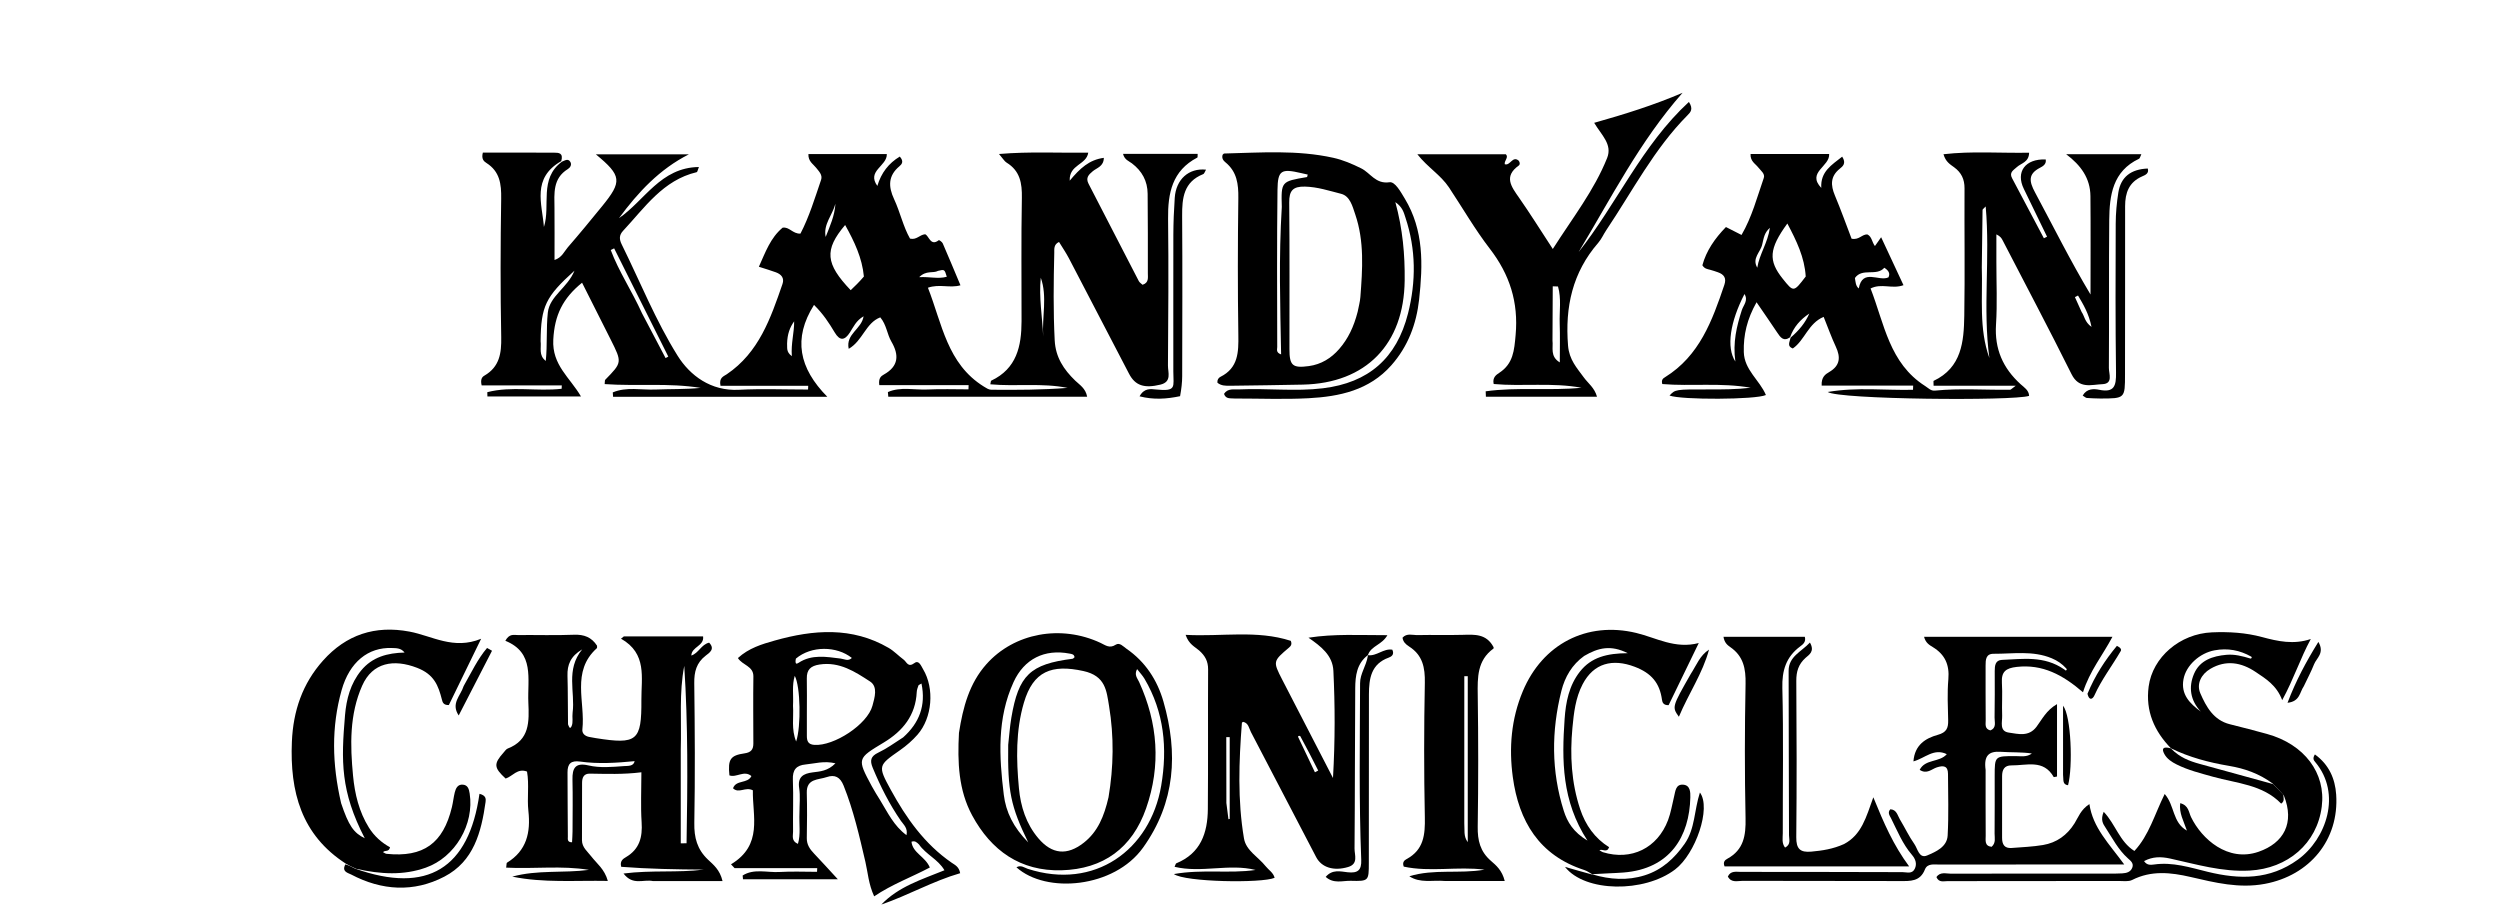 <svg version="1.1" id="Layer_1" xmlns="http://www.w3.org/2000/svg" xmlns:xlink="http://www.w3.org/1999/xlink" x="0px" y="0px"
	 width="100%" viewBox="0 0 912 336" enable-background="new 0 0 912 336" xml:space="preserve">
<path fill="#000000" opacity="1" stroke="none" 
	d="
M204.993,58.979 
	C206.041,58.587 207.212,57.652 208.069,59.083 
	C208.682,60.106 207.974,61.169 207.161,61.669 
	C201.593,65.094 202.22,70.556 202.275,75.891 
	C202.338,82.031 202.289,88.172 202.289,94.849 
	C205.034,93.933 205.821,91.736 207.126,90.234 
	C211.387,85.332 215.509,80.307 219.614,75.272 
	C227.029,66.179 226.842,64.139 217.358,56.292 
	C229.173,56.292 240.246,56.292 251.319,56.292 
	C240.649,61.685 232.772,70.099 225.809,79.586 
	C235.174,73.159 240.992,61.095 254.956,60.924 
	C254.528,61.984 254.43,62.742 254.168,62.804 
	C241.841,65.72 235.206,75.745 227.305,84.198 
	C225.806,85.801 225.888,87.313 226.807,89.174 
	C233.514,102.765 239.2,116.985 247.19,129.768 
	C251.699,136.982 259.326,142.733 269.561,142.194 
	C277.945,141.753 286.372,142.104 294.78,142.104 
	C294.799,141.648 294.818,141.192 294.837,140.736 
	C284.111,140.736 273.385,140.736 262.838,140.736 
	C262.213,137.733 264.002,137.29 265.116,136.538 
	C276.857,128.609 281.136,116.09 285.451,103.598 
	C286.205,101.415 285.015,100.073 283.074,99.35 
	C281.232,98.665 279.337,98.122 276.838,97.313 
	C279.232,92.019 281.034,86.783 285.49,83.063 
	C287.928,82.626 289.158,85.353 292.001,85.229 
	C295.187,79.128 297.243,72.313 299.532,65.608 
	C300.144,63.813 298.748,62.52 297.714,61.197 
	C296.634,59.814 294.791,58.88 294.91,56.206 
	C304.387,56.206 313.843,56.206 323.511,56.206 
	C323.672,60.61 316.06,62.297 320.053,67.824 
	C321.481,63.038 324.193,59.543 328.248,57.116 
	C329.858,58.922 328.938,59.958 328.116,60.645 
	C323.948,64.128 324.032,68.078 326.171,72.662 
	C328.4,77.437 329.493,82.718 331.978,87.046 
	C334.392,87.619 335.396,85.671 337.476,85.451 
	C338.92,85.983 339.423,90.017 342.485,87.607 
	C342.599,87.517 343.68,88.248 343.907,88.772 
	C346.077,93.761 348.159,98.787 350.38,104.073 
	C346.455,105.206 342.74,103.482 338.507,104.961 
	C343.677,118.122 345.516,132.696 358.886,141.006 
	C359.713,141.52 360.666,142.17 361.565,142.178 
	C370.849,142.264 380.134,142.231 389.438,141.507 
	C380.155,139.622 370.689,141.057 361.27,140.195 
	C361.452,139.425 361.433,138.944 361.604,138.863 
	C370.891,134.49 372.648,126.278 372.661,117.194 
	C372.682,102.195 372.492,87.193 372.777,72.2 
	C372.879,66.819 372.116,62.334 367.202,59.321 
	C366.412,58.837 365.909,57.884 364.436,56.177 
	C375.813,55.228 386.247,55.838 396.999,55.687 
	C396.318,60.229 389.975,59.965 390.233,65.912 
	C393.972,61.422 397.342,58.278 402.679,57.582 
	C402.635,60.725 400.142,61.218 398.657,62.45 
	C397.116,63.728 395.983,64.874 397.111,67.05 
	C403.241,78.876 409.314,90.731 415.443,102.558 
	C415.724,103.099 416.354,103.459 416.804,103.888 
	C419.175,103.143 418.729,101.219 418.735,99.695 
	C418.768,90.03 418.731,80.365 418.658,70.7 
	C418.623,66.058 416.618,62.394 412.921,59.589 
	C411.812,58.747 410.218,58.305 409.682,56.122 
	C418.954,56.122 427.905,56.122 436.903,56.122 
	C436.852,56.867 436.94,57.395 436.794,57.471 
	C427.597,62.256 426.003,70.476 426.116,79.849 
	C426.33,97.677 426.2,115.51 426.069,133.341 
	C426.051,135.86 427.563,139.287 423.324,140.312 
	C417.384,141.749 414.123,140.658 411.875,136.343 
	C404.565,122.312 397.287,108.265 389.952,94.247 
	C388.882,92.204 387.566,90.29 386.334,88.267 
	C384.322,89.176 384.627,90.965 384.598,92.215 
	C384.347,102.867 384.205,113.514 384.756,124.174 
	C385.075,130.344 388.042,134.79 392.234,138.846 
	C393.856,140.416 396.033,141.636 396.595,144.74 
	C372.309,144.74 348.177,144.74 324.046,144.74 
	C323.997,144.17 323.949,143.601 323.901,143.032 
	C328.489,140.982 333.576,142.323 338.398,142.086 
	C343.353,141.843 348.33,142.032 353.297,142.032 
	C353.314,141.517 353.331,141.002 353.348,140.487 
	C342.424,140.487 331.501,140.487 320.767,140.487 
	C320.401,137.972 321.424,137.187 322.388,136.654 
	C327.833,133.644 328.059,129.538 325.177,124.613 
	C323.587,121.895 323.428,118.512 321.126,115.77 
	C315.794,117.807 314.729,124.313 309.607,127.255 
	C308.449,121.774 314.318,120.122 315.033,115.379 
	C312.282,116.977 311.327,119.304 310.034,121.299 
	C308.148,124.209 306.404,124.463 304.513,121.298 
	C302.471,117.879 300.317,114.53 296.949,111.231 
	C289.21,123.516 291.481,134.275 301.805,144.755 
	C274.703,144.755 249.176,144.755 223.65,144.755 
	C223.613,144.22 223.576,143.684 223.54,143.149 
	C228.513,141.04 233.94,142.315 239.138,142.104 
	C244.593,141.882 250.064,142.054 255.574,141.506 
	C244.035,139.617 232.244,140.944 220.582,140.117 
	C220.693,139.169 220.607,138.726 220.787,138.542 
	C226.954,132.231 226.968,132.229 222.806,123.921 
	C219.399,117.121 215.965,110.336 212.337,103.133 
	C205.278,108.852 202.308,114.981 201.838,123.894 
	C201.347,133.205 207.907,137.7 211.943,144.637 
	C200.084,144.637 188.948,144.637 177.812,144.637 
	C177.796,144.114 177.78,143.592 177.764,143.069 
	C186.65,140.762 195.896,142.864 204.885,141.823 
	C204.904,141.415 204.923,141.006 204.942,140.598 
	C195.099,140.598 185.256,140.598 175.707,140.598 
	C175.168,138.33 175.897,137.501 176.719,137.023 
	C182.251,133.807 182.959,128.861 182.845,122.945 
	C182.52,106.119 182.574,89.281 182.832,72.453 
	C182.914,67.12 182.332,62.558 177.455,59.458 
	C176.532,58.872 175.537,58.036 176.138,55.677 
	C181.95,55.677 188.011,55.676 194.072,55.678 
	C196.739,55.679 199.405,55.678 202.072,55.693 
	C203.83,55.703 205.586,55.742 204.751,58.771 
	C193.897,64.997 197.75,74.287 198.422,82.801 
	C200.936,74.944 196.543,65.241 204.993,58.979 
M315.148,100.88 
	C314.508,94.085 311.702,88.171 308.305,82.081 
	C300.602,91.174 301.135,96.208 310.329,105.861 
	C311.846,104.42 313.375,102.966 315.148,100.88 
M197.213,124.46 
	C197.542,126.877 196.392,129.599 199.098,131.666 
	C199.711,125.775 199.221,119.852 199.846,114.049 
	C200.503,107.951 207.061,104.994 209.567,98.744 
	C199.024,108.253 197.348,111.729 197.213,124.46 
M234.222,114.315 
	C237.082,119.753 239.943,125.19 242.803,130.628 
	C243.135,130.449 243.467,130.271 243.798,130.093 
	C237.212,116.928 230.626,103.764 224.04,90.6 
	C223.626,90.804 223.213,91.008 222.799,91.213 
	C225.739,99.047 230.475,106.04 234.222,114.315 
M379.677,101.315 
	C378.942,108.493 380.245,115.58 380.548,122.715 
	C380.108,115.455 382.124,108.134 379.677,101.315 
M342.221,98.803 
	C340.381,99.817 337.957,98.478 335.314,101.111 
	C339.286,100.895 342.248,101.85 345.391,100.955 
	C344.567,98.241 344.567,98.241 342.221,98.803 
M287.131,125.343 
	C287.283,126.726 286.648,128.317 288.864,129.928 
	C288.51,125.282 289.752,121.344 289.71,117.216 
	C288.126,119.445 287.224,121.856 287.131,125.343 
M301.204,86.437 
	C302.755,82.521 304.508,78.67 304.759,74.326 
	C303.685,78.489 300.267,81.807 301.204,86.437 
z"/>
<path fill="#000000" opacity="1" stroke="none" 
	d="
M653.025,123.035 
	C650.606,124.726 649.487,123.051 648.31,121.284 
	C646.021,117.85 643.662,114.461 640.789,110.26 
	C637.305,116.455 635.979,122.174 636.139,128.41 
	C636.308,134.983 641.927,138.669 644.203,144.103 
	C640.526,145.827 613.266,145.929 609.04,144.293 
	C611.172,142.035 611.172,142.038 623.256,142.063 
	C628.375,142.073 633.494,142.065 638.642,141.45 
	C627.931,139.521 617.003,140.984 606.4,140.101 
	C605.972,138.532 606.7,138.039 607.395,137.609 
	C619.978,129.816 624.637,116.953 629.045,103.905 
	C629.885,101.419 628.9,100.096 626.677,99.316 
	C625.734,98.985 624.784,98.669 623.821,98.408 
	C622.867,98.15 621.834,98.086 621.026,96.775 
	C622.443,91.525 625.528,87.033 629.622,82.823 
	C631.283,83.666 633.02,84.548 635.309,85.711 
	C639.148,79.097 641.008,71.873 643.431,64.91 
	C643.96,63.389 642.333,62.258 641.422,61.087 
	C640.349,59.706 638.45,58.836 638.604,56.17 
	C648.11,56.17 657.59,56.17 667.273,56.17 
	C667.612,60.766 658.978,62.825 664.402,68.544 
	C664.048,62.572 668.202,60.193 672.031,57.144 
	C673.647,59.638 672.169,60.727 671.153,61.547 
	C667.668,64.359 667.799,67.557 669.374,71.319 
	C671.602,76.642 673.543,82.085 675.455,87.08 
	C678.232,87.666 679.323,85.324 681.269,85.546 
	C682.889,86.382 682.875,88.337 683.974,89.76 
	C684.599,88.873 685.106,88.152 686.239,86.545 
	C689.123,92.729 691.705,98.266 694.393,104.032 
	C690.21,105.565 686.455,103.204 682.384,105.234 
	C687.4,118.095 689.204,132.498 702.315,140.834 
	C703.432,141.545 704.383,142.649 705.839,142.5 
	C714.983,141.565 724.144,142.304 733.295,142.177 
	C733.554,142.173 733.808,141.827 735.337,140.715 
	C724.537,140.715 714.958,140.715 705.374,140.715 
	C705.374,139.504 705.273,138.992 705.388,138.937 
	C715.634,134.091 716.416,124.632 716.57,115.191 
	C716.823,99.696 716.573,84.193 716.658,68.695 
	C716.676,65.377 715.502,62.951 712.867,61.022 
	C711.426,59.967 709.752,59.03 708.988,56.263 
	C719.446,55.061 729.721,55.904 740.224,55.712 
	C740.149,59.198 737.301,59.521 735.742,60.96 
	C734.526,62.081 732.868,62.867 734.002,64.998 
	C737.885,72.295 741.74,79.608 745.605,86.915 
	C745.992,86.727 746.378,86.539 746.764,86.351 
	C743.944,80.538 741.148,74.715 738.299,68.917 
	C735.245,62.703 738.802,57.87 746.279,58.169 
	C746.583,59.864 745.287,60.642 744.192,61.204 
	C739.766,63.478 740.26,66.234 742.357,70.141 
	C749.01,82.537 755.269,95.143 762.622,107.435 
	C762.622,95.469 762.704,83.502 762.59,71.536 
	C762.527,64.993 759.092,60.292 753.726,56.248 
	C762.756,56.248 771.786,56.248 781.168,56.248 
	C780.745,57.114 780.65,57.755 780.325,57.909 
	C770.697,62.46 769.533,71.226 769.449,80.287 
	C769.283,98.27 769.444,116.256 769.319,134.24 
	C769.304,136.372 770.961,139.987 766.944,140.147 
	C762.952,140.305 758.445,142.018 755.7,136.501 
	C747.538,120.101 738.961,103.907 730.542,87.635 
	C730.164,86.906 729.744,86.2 728.279,85.498 
	C728.279,88.812 728.282,92.126 728.278,95.44 
	C728.268,103.106 728.636,110.796 728.144,118.431 
	C727.573,127.313 730.678,134.306 737.112,140.155 
	C738.394,141.319 740.118,142.321 740.222,144.412 
	C734.369,146.33 670.643,145.736 666.753,142.991 
	C677.714,141.137 687.842,142.457 697.866,142.197 
	C697.885,141.689 697.904,141.18 697.923,140.672 
	C686.77,140.672 675.617,140.672 664.544,140.672 
	C664.375,137.499 665.931,136.516 667.282,135.725 
	C671.272,133.389 671.516,130.354 669.71,126.484 
	C668.101,123.037 666.821,119.437 665.271,115.596 
	C659.638,117.921 658.348,124.171 654.014,127.125 
	C651.822,126.315 652.837,124.86 653.222,123.155 
	C656.407,120.431 658.592,117.69 660.04,114.378 
	C656.788,116.537 654.307,119.307 653.025,123.035 
M658.728,100.866 
	C658.303,93.891 655.386,87.882 652.024,81.534 
	C645.286,90.81 645.036,95.064 650.36,101.713 
	C654.312,106.649 654.312,106.649 658.728,100.866 
M722.959,97.5 
	C723.334,108.584 721.837,119.846 725.724,130.598 
	C723.256,112.447 726.061,94.097 724.376,75.308 
	C723.599,76.148 723.242,76.353 723.238,76.564 
	C723.119,83.209 723.034,89.854 722.959,97.5 
M636.382,107.263 
	C631.18,117.369 629.665,126.722 633.06,131.888 
	C632.081,124.883 633.541,119.023 635.402,113.185 
	C636.012,111.272 637.856,109.605 636.382,107.263 
M687.399,97.674 
	C684.548,100.944 679.371,97.573 676.675,101.413 
	C676.913,102.82 676.916,104.303 678.079,105.23 
	C679.426,97.772 685.473,102.851 688.908,101.176 
	C689.628,99.691 688.914,98.657 687.399,97.674 
M642.852,89.189 
	C642.258,92.004 639.003,94.18 641.055,97.658 
	C641.8,92.78 644.867,88.635 645.654,83.112 
	C643.633,84.893 643.433,86.728 642.852,89.189 
M759.378,113.822 
	C760.439,115.281 760.447,117.435 762.987,119.253 
	C761.966,114.274 759.977,111.06 758.061,107.808 
	C757.684,108.002 757.308,108.196 756.931,108.39 
	C757.654,110.017 758.377,111.645 759.378,113.822 
z"/>
<path fill="#000000" opacity="1" stroke="none" 
	d="
M238.244,321.421 
	C234.678,320.674 230.883,323.165 227.462,318.658 
	C237.748,317.358 247.268,318.428 256.715,317.235 
	C246.621,317.159 236.549,316.996 226.625,316.216 
	C226.034,314.104 227.313,313.286 228.355,312.674 
	C233.322,309.755 234.419,305.373 234.064,299.947 
	C233.686,294.172 233.979,288.354 233.979,281.728 
	C227.321,282.563 221.241,282.309 215.158,282.223 
	C212.969,282.192 212.348,283.661 212.342,285.539 
	C212.318,292.536 212.301,299.532 212.304,306.529 
	C212.305,309.14 214.327,310.625 215.721,312.445 
	C217.69,315.018 220.523,316.996 221.735,321.362 
	C209.756,321.138 198.312,322.141 186.874,319.796 
	C196.078,317.254 205.535,318.568 214.843,317.334 
	C204.879,315.677 194.746,317.042 184.653,316.515 
	C184.825,315.323 184.76,314.827 184.932,314.722 
	C192.15,310.319 193.622,303.664 192.755,295.828 
	C192.23,291.08 193.101,286.227 192.258,281.469 
	C188.774,280.119 186.99,283.214 184.459,284.02 
	C180.118,280.016 180.02,278.658 183.779,274.444 
	C184.221,273.948 184.639,273.291 185.209,273.069 
	C193.287,269.931 193.04,263.255 192.743,256.263 
	C192.377,247.632 195.105,238.115 184.348,233.758 
	C185.828,231.037 187.506,231.678 188.876,231.665 
	C195.706,231.597 202.545,231.83 209.365,231.554 
	C213.058,231.404 215.795,232.457 217.795,235.543 
	C217.777,235.84 217.891,236.317 217.717,236.475 
	C208.28,244.972 213.579,256.104 212.451,266.072 
	C212.282,267.563 213.386,268.498 214.856,268.821 
	C215.669,269 216.492,269.133 217.315,269.263 
	C232.415,271.665 234.074,270.305 233.979,255.342 
	C233.927,247.223 236.137,238.428 226.539,232.989 
	C226.885,232.712 227.231,232.436 227.577,232.16 
	C237.192,232.16 246.807,232.16 256.49,232.16 
	C256.946,235.711 252.311,235.884 252.196,239.141 
	C254.897,238.247 255.812,235.11 258.682,234.44 
	C260.979,236.78 258.782,238.143 257.447,239.173 
	C254.06,241.786 253.213,245.056 253.266,249.215 
	C253.483,266.206 253.588,283.205 253.287,300.192 
	C253.192,305.566 254.31,309.816 258.261,313.578 
	C260.206,315.43 262.606,317.241 263.584,321.42 
	C255.061,321.42 246.885,321.42 238.244,321.421 
M248.342,273.5 
	C248.342,284.881 248.342,296.261 248.342,307.642 
	C249.046,307.638 249.751,307.634 250.455,307.63 
	C250.833,286.065 251.019,264.499 249.615,242.917 
	C247.705,252.728 248.65,262.639 248.342,273.5 
M231.517,277.67 
	C224.897,278.305 218.253,278.753 211.646,277.822 
	C208.286,277.349 207.011,278.592 207.031,281.774 
	C207.079,289.579 207.069,297.385 207.152,305.19 
	C207.16,305.983 206.825,307.29 208.682,307.265 
	C208.746,305.945 208.858,304.641 208.862,303.336 
	C208.883,297.025 208.98,290.711 208.838,284.403 
	C208.743,280.205 209.89,278.107 214.647,279.223 
	C218.868,280.213 223.256,279.784 227.555,279.477 
	C229.125,279.365 231.115,279.617 231.517,277.67 
M207.215,264.224 
	C207.48,264.874 207.856,266.338 208.515,264.906 
	C209.157,263.509 208.67,261.633 208.886,259.994 
	C209.883,252.438 206.285,244.313 212.381,236.89 
	C208.151,239.377 206.894,242.51 207.018,246.516 
	C207.193,252.17 207.117,257.833 207.215,264.224 
z"/>
<path fill="#000000" opacity="1" stroke="none" 
	d="
M335.236,308.038 
	C334.402,307.257 333.827,306.625 332.51,307.057 
	C332.941,311.207 337.534,312.43 339.203,316.463 
	C332.56,319.99 325.456,322.558 318.893,326.988 
	C316.819,322.467 316.61,318.326 315.689,314.381 
	C313.499,304.994 311.362,295.606 307.756,286.61 
	C306.502,283.482 304.569,282.447 301.574,283.487 
	C298.537,284.542 294.161,283.931 294.316,289.254 
	C294.475,294.744 294.41,300.244 294.319,305.737 
	C294.279,308.14 295.449,309.795 296.991,311.408 
	C299.62,314.158 302.165,316.988 305.634,320.748 
	C293.274,320.748 282.161,320.748 271.047,320.748 
	C271.003,320.294 270.958,319.84 270.914,319.385 
	C275.044,316.751 279.884,318.376 284.368,318.104 
	C288.914,317.827 293.49,318.043 298.053,318.043 
	C298.076,317.591 298.099,317.138 298.123,316.686 
	C288.073,316.686 278.023,316.686 267.973,316.686 
	C267.539,316.225 267.105,315.763 266.671,315.301 
	C278.393,308.224 274.46,297.737 274.641,288.304 
	C271.921,286.897 269.557,289.634 267.408,287.571 
	C268.504,284.379 272.735,285.988 274.114,283.107 
	C271.457,280.866 268.669,283.789 266.091,282.859 
	C265.503,277.008 266.393,275.565 271.642,274.819 
	C273.966,274.489 274.828,273.407 274.824,271.248 
	C274.808,263.089 274.717,254.929 274.835,246.772 
	C274.891,242.947 270.854,242.713 269.189,240.059 
	C273.123,236.44 277.912,234.996 282.623,233.67 
	C296.751,229.696 310.797,228.569 324.174,236.351 
	C326.158,237.505 327.785,239.26 329.65,240.639 
	C330.766,241.464 331.223,243.668 333.607,241.874 
	C335.214,240.666 336.035,242.951 336.746,244.137 
	C340.955,251.151 340.109,261.862 334.698,268.023 
	C332.85,270.126 330.673,272.026 328.377,273.634 
	C320.345,279.259 320.125,279.291 324.967,288.139 
	C330.599,298.431 337.298,307.924 347.177,314.724 
	C348.358,315.537 349.851,316.153 350.269,318.542 
	C340.384,321.391 331.349,326.606 321.513,329.98 
	C327.778,323.44 336.136,320.881 344.535,317.473 
	C342.183,313.425 337.828,311.777 335.236,308.038 
M294.342,260.47 
	C294.342,263.125 294.343,265.78 294.342,268.435 
	C294.341,270.276 294.752,271.571 297.053,271.734 
	C304.216,272.242 316.439,264.293 318.274,257.442 
	C319.061,254.507 320.342,250.526 317.404,248.613 
	C311.928,245.049 306.271,241.31 298.998,242.411 
	C295.753,242.902 294.256,244.262 294.325,247.537 
	C294.409,251.518 294.344,255.502 294.342,260.47 
M329.478,268.993 
	C335.324,263.747 337.834,257.416 336.157,249.352 
	C335.526,249.747 335.12,249.853 335.041,250.076 
	C334.767,250.848 334.463,251.655 334.426,252.46 
	C334.028,260.952 329.333,266.686 322.428,270.852 
	C312.654,276.749 312.597,276.681 318.029,286.803 
	C318.971,288.559 320.047,290.244 321.094,291.943 
	C323.829,296.383 326.036,301.241 330.689,304.667 
	C331.244,302.083 329.626,300.856 328.653,299.45 
	C324.464,293.394 321.19,286.879 318.371,280.093 
	C317.26,277.417 317.631,275.875 320.386,274.564 
	C323.369,273.143 326.097,271.187 329.478,268.993 
M291.642,296.49 
	C291.636,293.492 291.991,290.438 291.539,287.51 
	C290.902,283.381 293.084,282.199 296.433,281.769 
	C299.162,281.418 301.972,281.297 304.773,278.455 
	C300.55,277.467 297.243,278.561 293.919,278.871 
	C290.469,279.192 289.096,280.823 289.238,284.424 
	C289.487,290.742 289.211,297.079 289.308,303.405 
	C289.331,304.848 288.575,306.774 291.087,307.849 
	C292.136,304.311 291.465,300.845 291.642,296.49 
M290.351,240.253 
	C290.299,240.579 290.197,240.907 290.206,241.232 
	C290.231,242.044 290.413,242.396 291.313,241.802 
	C296.144,238.612 301.428,239.611 306.664,240.244 
	C308.001,240.406 309.405,241.361 310.758,240.021 
	C305.238,235.619 295.981,235.513 290.351,240.253 
M289.291,257.516 
	C289.57,261.71 288.619,266.032 290.431,270.498 
	C292.302,264.99 291.999,250.328 289.926,246.544 
	C288.862,250.017 289.493,253.323 289.291,257.516 
z"/>
<path fill="#000000" opacity="1" stroke="none" 
	d="
M450.419,145.378 
	C448.714,145.238 447.22,145.647 446.518,143.689 
	C447.882,141.546 450.18,142.142 452.192,142.049 
	C462.323,141.579 472.478,142.874 482.602,141.645 
	C499.247,139.625 509.499,130.709 513.646,114.352 
	C516.61,102.659 516.561,90.975 512.726,79.443 
	C512.12,77.622 511.712,75.596 509.018,73.731 
	C511.73,83.65 512.529,92.914 512.426,102.338 
	C512.172,125.533 498.375,139.824 475.256,140.309 
	C466.436,140.494 457.614,140.608 448.792,140.724 
	C447.145,140.746 445.461,140.76 444.114,139.616 
	C443.994,138.6 444.483,137.834 445.21,137.472 
	C451.75,134.212 451.839,128.459 451.746,122.196 
	C451.498,105.545 451.526,88.886 451.743,72.234 
	C451.809,67.153 451.246,62.673 447.079,59.249 
	C446.36,58.658 445.61,57.834 445.996,56.495 
	C446.123,56.386 446.36,56.007 446.605,56.001 
	C459.891,55.674 473.208,54.645 486.364,57.559 
	C489.952,58.354 493.278,59.785 496.58,61.424 
	C499.946,63.095 501.82,67.233 506.893,66.482 
	C508.916,66.183 510.973,69.994 512.458,72.442 
	C519.453,83.973 519.087,96.616 517.692,109.277 
	C516.71,118.181 513.644,126.389 507.546,133.273 
	C499.475,142.382 488.646,144.671 477.341,145.276 
	C468.539,145.746 459.692,145.376 450.419,145.378 
M495.279,113.724 
	C495.618,111.929 496.129,110.146 496.267,108.336 
	C497.038,98.209 497.751,88.057 494.389,78.205 
	C493.38,75.249 492.503,71.526 489.213,70.696 
	C484.912,69.613 480.649,68.176 476.051,68.073 
	C471.638,67.974 470.263,69.561 470.307,73.884 
	C470.484,91.702 470.372,109.524 470.388,127.345 
	C470.393,133.354 471.505,134.364 477.483,133.547 
	C481.955,132.935 485.61,130.687 488.547,127.306 
	C491.775,123.591 493.855,119.272 495.279,113.724 
M467.599,75.486 
	C467.344,66.191 467.344,66.194 476.781,64.595 
	C476.892,64.577 476.927,64.117 477.048,63.68 
	C476.239,63.499 475.44,63.325 474.645,63.139 
	C467.415,61.451 466.122,62.07 466.03,69.229 
	C465.785,88.353 465.907,107.482 465.934,126.609 
	C465.935,127.425 465.381,128.625 467.35,129.288 
	C467.029,111.478 466.466,93.915 467.599,75.486 
z"/>
<path fill="#000000" opacity="1" stroke="none" 
	d="
M499.028,238.973 
	C494.943,242.031 494.422,246.558 494.388,251.075 
	C494.243,270.564 494.303,290.055 494.135,309.543 
	C494.115,311.898 495.627,315.141 491.794,316.285 
	C486.582,317.839 482.138,316.503 480.134,312.67 
	C472.188,297.474 464.302,282.246 456.342,267.057 
	C455.62,265.678 455.47,263.741 453.476,263.328 
	C453.293,263.47 453.055,263.564 453.047,263.675 
	C451.961,277.769 451.427,291.885 453.807,305.88 
	C454.56,310.307 459.021,312.608 461.678,315.967 
	C462.792,317.375 464.502,318.32 464.979,320.227 
	C460.328,322.258 432.206,321.802 428.238,318.853 
	C438.746,317.01 448.483,318.757 458.037,317.364 
	C448.37,314.936 438.34,318.565 428.486,316.214 
	C428.834,315.478 428.898,315.023 429.112,314.936 
	C438.021,311.297 440.546,303.832 440.62,295.177 
	C440.764,278.186 440.618,261.193 440.718,244.201 
	C440.735,241.237 439.603,239.199 437.462,237.308 
	C435.893,235.923 433.702,235.081 432.511,231.594 
	C445.696,232.318 458.461,229.752 470.875,233.776 
	C471.406,235.022 470.898,235.672 470.247,236.226 
	C464.356,241.236 464.319,241.25 467.787,248.003 
	C473.704,259.526 479.668,271.024 486.275,283.815 
	C487.076,269.844 487.014,257.278 486.421,244.728 
	C486.152,239.032 481.873,235.791 477.335,232.631 
	C486.769,231.161 496.006,231.733 506.127,231.716 
	C504.13,235.245 500.388,235.54 499.12,238.701 
	C499.001,238.999 499.028,238.973 499.028,238.973 
M447.382,292.925 
	C447.634,294.903 447.886,296.88 448.138,298.857 
	C448.29,298.818 448.443,298.778 448.595,298.738 
	C448.595,288.794 448.595,278.849 448.595,268.905 
	C448.178,268.902 447.761,268.899 447.344,268.895 
	C447.344,276.609 447.344,284.323 447.382,292.925 
M474.326,268.526 
	C474.166,268.491 473.992,268.398 473.851,268.435 
	C473.71,268.472 473.48,268.697 473.501,268.74 
	C475.549,273.077 477.618,277.404 479.686,281.732 
	C480.085,281.521 480.485,281.309 480.884,281.098 
	C478.822,277.031 476.76,272.964 474.326,268.526 
z"/>
<path fill="#000000" opacity="1" stroke="none" 
	d="
M349.83,267.356 
	C351.301,257.92 353.619,249.28 359.858,242.276 
	C369.993,230.897 387.038,227.755 401.5,234.538 
	C403.264,235.365 404.765,236.67 406.991,235.202 
	C408.45,234.241 409.756,235.839 410.941,236.657 
	C417.814,241.403 422.163,248.074 424.421,255.925 
	C429.828,274.731 428.789,292.741 416.978,309.231 
	C406.438,323.948 381.64,326.157 370.794,316.387 
	C372.433,315.428 373.747,316.569 374.9,316.943 
	C399.301,324.855 419.601,310.09 423.599,286.653 
	C425.927,273.005 424.717,259.79 417.496,247.586 
	C416.837,246.471 415.915,245.511 414.809,244.084 
	C413.672,246.226 414.927,247.422 415.55,248.788 
	C422.401,263.817 423.565,279.249 418.098,294.888 
	C413.043,309.35 402.512,317.058 387.251,317.477 
	C372.255,317.889 361.594,310.302 354.652,297.477 
	C349.66,288.256 349.256,278.058 349.83,267.356 
M404.391,290.831 
	C406.258,279.758 406.417,268.642 404.586,257.58 
	C403.656,251.958 403.305,246.569 395.225,244.794 
	C383.642,242.25 376.901,244.854 373.523,256.325 
	C370.509,266.559 370.732,277.075 371.703,287.523 
	C372.322,294.18 374.307,300.547 378.818,305.841 
	C383.744,311.62 389.235,312.227 395.354,307.434 
	C400.486,303.415 402.791,297.775 404.391,290.831 
M367.793,271.705 
	C368.167,268.407 368.385,265.083 368.94,261.815 
	C371.575,246.285 375.778,242.287 391.264,240.317 
	C391.525,240.284 391.748,239.955 391.993,239.761 
	C391.862,238.641 390.957,238.58 390.163,238.429 
	C381.067,236.688 373.616,240.359 369.744,248.833 
	C363.693,262.072 364.466,276.004 366.182,289.922 
	C366.959,296.228 369.662,301.784 375.091,307.301 
	C368.678,294.127 367.556,288.557 367.793,271.705 
z"/>
<path fill="#000000" opacity="1" stroke="none" 
	d="
M792.018,273.032 
	C785.882,266.751 782.644,259.418 783.823,250.478 
	C785.236,239.763 795.226,231.175 806.917,230.683 
	C813.093,230.424 819.201,230.783 825.227,232.406 
	C830.946,233.946 836.738,235.235 842.98,233.109 
	C839.119,240.235 836.787,247.637 832.546,255.414 
	C830.498,249.957 826.541,247.599 822.807,245.098 
	C817.615,241.621 812.039,240.657 806.368,243.975 
	C802.962,245.968 801.204,249.522 802.688,252.93 
	C804.803,257.785 807.48,262.722 813.458,264.206 
	C817.976,265.328 822.481,266.502 826.969,267.736 
	C840.623,271.491 848.541,282.012 846.977,294.257 
	C845.252,307.764 834.561,316.835 820.64,317.588 
	C810.595,318.132 801.227,315.295 791.699,313.206 
	C788.241,312.447 785.275,312.48 782.154,314.127 
	C783.144,315.654 784.505,315.556 785.809,315.369 
	C792.599,314.393 798.959,316.47 805.396,318.043 
	C816.93,320.86 827.98,321.05 838.273,313.587 
	C848.683,306.039 854.309,289.56 844.618,278.02 
	C844.114,277.419 843.5,276.731 844.476,275.214 
	C849.577,278.894 851.845,284.018 852.239,289.868 
	C853.349,306.375 842.596,319.368 826.212,322.435 
	C816.833,324.191 808.025,321.981 799.117,319.921 
	C791.904,318.252 784.815,317.469 777.82,321.006 
	C776.458,321.694 774.545,321.378 772.886,321.381 
	C752.06,321.419 731.235,321.438 710.41,321.434 
	C709.017,321.434 707.339,322.06 706.41,319.968 
	C707.765,317.921 709.929,318.728 711.714,318.723 
	C731.04,318.663 750.366,318.688 769.692,318.684 
	C771.191,318.683 772.694,318.699 774.188,318.604 
	C775.725,318.506 777.23,318.158 777.861,316.512 
	C778.47,314.923 777.242,314.002 776.286,313.151 
	C772.729,309.984 770.619,305.774 768.072,301.888 
	C767.201,300.559 766.187,299.106 767.431,296.146 
	C771.767,300.709 773.204,307.047 778.627,310.435 
	C783.991,304.675 785.964,297.148 789.681,289.644 
	C793.381,293.861 792.446,300.012 797.789,303.016 
	C796.59,299.489 794.867,296.612 795.344,292.998 
	C798.455,293.798 798.432,296.304 799.308,298.105 
	C803.185,306.067 812.701,314.593 823.884,310.74 
	C833.159,307.544 837.146,300.19 833.16,290.216 
	C831.604,288.446 830.432,287.246 829.01,285.787 
	C824.097,282.172 818.778,280.339 813.211,279.4 
	C805.831,278.154 798.686,276.284 791.971,272.983 
	C791.987,272.999 792.018,273.032 792.018,273.032 
M821.041,240.263 
	C821.172,240.175 821.376,240.112 821.414,239.994 
	C821.453,239.871 821.38,239.614 821.277,239.556 
	C817.086,237.175 812.655,236.349 807.864,237.239 
	C802.468,238.242 797.473,242.7 796.533,247.799 
	C795.515,253.327 798.826,256.642 802.862,259.591 
	C798.998,255.493 798.317,250.651 800.384,245.804 
	C802.495,240.856 807.192,239.312 812.233,238.873 
	C815.101,238.624 817.846,239.285 821.041,240.263 
z"/>
<path fill="#000000" opacity="1" stroke="none" 
	d="
M754,315.355 
	C738.174,315.363 722.849,315.361 707.523,315.391 
	C705.569,315.395 703.115,314.887 702.215,317.174 
	C700.463,321.626 696.911,321.419 693.156,321.407 
	C673.999,321.346 654.842,321.396 635.685,321.333 
	C633.847,321.327 631.602,322.162 630.318,319.763 
	C631.337,317.561 633.378,318.064 635.064,318.063 
	C654.72,318.054 674.376,318.11 694.032,318.154 
	C695.632,318.158 697.491,318.944 698.487,316.975 
	C699.444,315.084 698.692,313.268 697.487,311.872 
	C694.053,307.89 692.143,303.072 689.837,298.473 
	C689.371,297.544 688.465,296.44 689.597,295.221 
	C691.918,295.339 692.205,297.46 693.086,298.922 
	C694.887,301.911 696.383,305.103 698.385,307.944 
	C699.58,309.641 700.078,313.326 703.036,312.065 
	C706.238,310.7 710.276,308.964 710.504,304.783 
	C710.912,297.309 710.66,289.798 710.63,282.302 
	C710.619,279.326 708.924,279.185 706.573,279.933 
	C704.661,280.541 702.945,282.563 700.298,280.843 
	C702.323,276.816 707.539,278.197 710.194,275.117 
	C705.441,272.813 702.228,276.62 698.02,277.752 
	C698.468,271.745 702.432,269.31 706.916,268.068 
	C710.106,267.185 710.756,265.596 710.691,262.765 
	C710.575,257.77 710.331,252.742 710.76,247.781 
	C711.214,242.543 709.555,238.78 705.087,236.061 
	C703.872,235.322 702.462,234.533 701.896,232.297 
	C724.65,232.297 747.244,232.297 770.625,232.297 
	C767.043,239.078 762.288,244.822 759.875,252.545 
	C752.453,246.135 745.088,242.238 735.732,243.284 
	C731.74,243.73 730.044,245.007 730.297,249.095 
	C730.544,253.077 730.235,257.092 730.386,261.084 
	C730.473,263.385 729.267,266.753 732.825,267.254 
	C736.249,267.737 740.083,268.888 742.913,265.133 
	C744.963,262.412 746.462,259.123 750.401,256.863 
	C750.401,266.104 750.401,274.708 750.401,283.27 
	C749.774,283.375 749.246,283.551 749.193,283.459 
	C745.466,276.888 739.268,279.283 733.776,279.218 
	C731.198,279.187 730.36,280.81 730.365,283.145 
	C730.382,290.641 730.386,298.137 730.36,305.633 
	C730.352,308.023 731.211,309.549 733.851,309.341 
	C737.666,309.041 741.513,308.896 745.276,308.263 
	C750.275,307.422 754.093,304.686 756.827,300.295 
	C758.195,298.099 759.011,295.426 762.213,293.327 
	C763.477,301.935 769.326,307.703 774.919,315.355 
	C767.016,315.355 760.758,315.355 754,315.355 
M752.968,244.161 
	C753.297,244.284 753.595,245.031 753.957,244.223 
	C753.997,244.134 753.832,243.923 753.724,243.803 
	C752.255,242.181 750.542,241.003 748.474,240.139 
	C741.554,237.251 734.354,238.537 727.25,238.501 
	C724.435,238.487 724.342,240.682 724.345,242.783 
	C724.354,249.441 724.323,256.1 724.382,262.759 
	C724.394,264.136 723.913,265.879 726.062,266.45 
	C728.436,265.53 727.585,263.405 727.619,261.767 
	C727.733,256.109 727.679,250.448 727.678,244.788 
	C727.678,242.849 727.869,240.824 730.308,240.727 
	C737.891,240.427 745.651,239.114 752.968,244.161 
M724.352,280.867 
	C724.355,288.863 724.331,296.859 724.382,304.854 
	C724.393,306.51 723.875,308.64 726.541,308.916 
	C728.183,307.457 727.61,305.677 727.626,304.101 
	C727.697,297.106 727.651,290.109 727.661,283.112 
	C727.671,275.789 727.678,275.821 735.253,275.829 
	C737.251,275.831 739.355,276.279 741.225,274.868 
	C737.44,274.319 733.665,274.524 729.922,274.265 
	C725.593,273.967 723.622,275.551 724.352,280.867 
z"/>
<path fill="#000000" opacity="1" stroke="none" 
	d="
M528.599,68.39 
	C525.519,63.771 520.862,61.126 517.057,56.287 
	C528.274,56.287 538.726,56.287 549.35,56.287 
	C550.449,57.442 548.73,58.547 548.924,59.895 
	C550.903,60.618 551.76,56.713 553.987,58.583 
	C554.489,59.18 554.582,59.998 554.038,60.389 
	C548.472,64.379 551.32,68.077 554.132,72.097 
	C558.215,77.933 561.983,83.989 566.46,90.83 
	C573.74,79.389 581.556,69.455 586.276,57.646 
	C588.274,52.649 584.229,49.308 581.557,44.808 
	C592.651,41.675 603.276,38.37 613.801,33.85 
	C598.21,51.542 587.76,72.195 575.882,91.942 
	C589.841,74.257 598.987,52.955 616.114,37.184 
	C617.821,39.805 616.677,40.964 615.65,41.998 
	C603.416,54.32 595.535,69.714 585.988,83.931 
	C584.967,85.452 584.232,87.202 583.045,88.569 
	C573.628,99.41 570.889,111.969 572.024,126.077 
	C572.439,131.233 575.219,134.177 577.812,137.733 
	C579.357,139.853 581.676,141.436 582.585,144.717 
	C568.924,144.717 555.49,144.717 542.057,144.717 
	C542.029,144.062 542.001,143.406 541.973,142.751 
	C553.523,141.138 565.279,142.598 576.912,141.452 
	C566.297,139.474 555.465,141.044 544.897,140.086 
	C544.37,137.724 545.806,136.738 546.929,136.007 
	C552.047,132.67 552.394,127.814 552.898,122.208 
	C553.976,110.23 550.739,100.143 543.476,90.718 
	C538.102,83.746 533.668,76.049 528.599,68.39 
M566.348,124.246 
	C566.663,126.855 565.392,130.026 569.013,132.205 
	C569.013,127.018 569.132,122.536 568.979,118.063 
	C568.824,113.549 569.643,108.943 568.358,104.514 
	C567.719,104.491 567.08,104.469 566.442,104.446 
	C566.411,110.732 566.379,117.018 566.348,124.246 
z"/>
<path fill="#000000" opacity="1" stroke="none" 
	d="
M126.225,315.104 
	C109.882,304.59 105.723,288.793 106.479,270.587 
	C106.947,259.313 110.354,249.349 117.856,240.963 
	C126.301,231.523 136.808,228.041 149.382,230.408 
	C157.673,231.969 165.423,237.168 175.519,233.019 
	C171.066,242.161 167.339,249.812 163.74,257.201 
	C161.742,257.273 161.449,256.159 161.22,255.258 
	C159.897,250.051 158.364,246.018 152.154,243.62 
	C143.644,240.334 135.889,241.642 132.133,250.108 
	C127.464,260.633 127.726,271.837 128.791,282.993 
	C129.425,289.648 130.971,296.125 134.586,301.92 
	C136.54,305.054 139.244,307.438 142.284,309.084 
	C141.878,310.96 140.416,310.008 139.73,310.874 
	C140.187,311.095 140.589,311.434 141.021,311.478 
	C154.449,312.843 161.676,307.68 164.858,294.434 
	C165.285,292.659 165.466,290.826 165.903,289.054 
	C166.276,287.547 166.999,286.084 168.856,286.24 
	C170.683,286.394 171.082,287.856 171.333,289.464 
	C173.086,300.687 166.076,312.721 155.312,316.526 
	C147.209,319.39 138.951,318.951 129.989,316.956 
	C128.262,316.24 127.243,315.672 126.225,315.104 
M124.444,293.009 
	C127.165,301.134 128.987,303.836 133.07,305.802 
	C124.197,288.638 124.433,277.707 125.869,260.843 
	C126.361,255.067 127.855,249.35 131.717,244.634 
	C135.788,239.664 141.352,238.2 147.596,238.048 
	C146.26,236.347 144.559,236.459 142.917,236.395 
	C134.347,236.064 127.497,241.504 124.616,251.79 
	C120.867,265.175 121.115,278.713 124.444,293.009 
z"/>
<path fill="#000000" opacity="1" stroke="none" 
	d="
M581.015,319.028 
	C580.004,318.473 579.051,317.739 577.974,317.391 
	C561.482,312.065 554.052,299.568 551.871,283.464 
	C550.433,272.845 551.269,262.312 555.527,252.144 
	C562.71,234.995 578.822,226.557 596.885,230.894 
	C604.184,232.646 611.112,236.855 619.708,234.576 
	C616.009,242.201 612.311,249.826 608.716,257.237 
	C606.849,257.323 606.424,256.249 606.301,255.333 
	C605.478,249.185 602.463,245.551 596.305,243.224 
	C588.276,240.19 581.39,241.881 577.353,249.592 
	C574.735,254.591 574.128,260.109 573.62,265.531 
	C572.684,275.529 573.225,285.488 576.429,295.132 
	C578.372,300.98 581.771,305.795 587.007,309.06 
	C586.182,311.308 584.631,309.56 583.451,310.151 
	C583.94,310.436 584.306,310.752 584.729,310.882 
	C595.077,314.051 604.628,309.428 608.504,299.186 
	C609.554,296.412 610.006,293.41 610.721,290.51 
	C611.192,288.601 611.293,286.09 613.953,286.245 
	C616.65,286.401 616.677,289.037 616.633,290.898 
	C616.297,305.078 609.341,316.972 592.201,318.3 
	C588.722,318.569 585.225,318.606 581.359,318.875 
	C580.981,319.002 581.015,319.028 581.015,319.028 
M577.903,239.292 
	C573.477,242.449 570.871,246.963 569.602,252.014 
	C565.926,266.64 565.879,281.306 570.463,295.786 
	C571.76,299.887 573.946,303.549 579.106,306.653 
	C569.691,292.217 569.737,277.284 570.769,262.295 
	C571.19,256.182 572.366,250.062 576.374,244.981 
	C580.489,239.766 586.228,238.32 593.793,238.282 
	C587.607,235.166 583.019,236.299 577.903,239.292 
z"/>
<path fill="#000000" opacity="1" stroke="none" 
	d="
M672.714,307.904 
	C679.116,304.515 680.745,298.187 683.39,290.854 
	C687.285,300.393 690.669,308.246 696.46,316.071 
	C673.2,316.071 651.08,316.071 629.122,316.071 
	C628.442,314.42 629.313,313.716 630.144,313.263 
	C636.134,309.997 636.91,304.753 636.779,298.485 
	C636.437,282.162 636.46,265.824 636.783,249.5 
	C636.894,243.928 636.012,239.369 631.203,236.059 
	C630.164,235.344 629.054,234.437 628.731,232.313 
	C638.696,232.313 648.562,232.313 658.402,232.313 
	C658.906,234.238 657.663,235.1 656.68,235.835 
	C651.562,239.659 650.04,244.564 650.2,250.982 
	C650.639,268.634 650.33,286.304 650.359,303.967 
	C650.362,305.689 649.907,307.569 651.19,309.206 
	C653.432,308.039 652.632,306.163 652.631,304.684 
	C652.617,284.692 652.472,264.7 652.491,244.708 
	C652.496,239.469 657.117,237.777 660.265,234.403 
	C662.126,237.669 659.927,238.852 658.657,239.996 
	C656.079,242.316 655.267,244.992 655.291,248.412 
	C655.423,267.407 655.478,286.404 655.281,305.398 
	C655.237,309.654 656.68,311.042 660.752,310.676 
	C664.765,310.314 668.679,309.729 672.714,307.904 
z"/>
<path fill="#000000" opacity="1" stroke="none" 
	d="
M527.078,321.383 
	C522.455,320.991 518.125,322.282 514.12,319.662 
	C523.113,316.887 532.464,318.856 541.555,317.255 
	C531.727,315.986 521.708,318.221 512.097,316.147 
	C511.437,314.562 512.35,313.804 513.126,313.387 
	C519.395,310.016 519.913,304.504 519.781,298.117 
	C519.442,281.794 519.458,265.455 519.78,249.131 
	C519.891,243.53 518.989,238.989 514.018,235.827 
	C512.942,235.142 511.855,234.24 511.641,232.631 
	C513.191,230.868 515.318,231.723 517.169,231.681 
	C522.666,231.557 528.17,231.746 533.664,231.588 
	C537.988,231.464 542.238,231.182 544.83,236.044 
	C544.83,235.974 544.965,236.485 544.81,236.598 
	C538.861,240.921 538.987,247.12 539.079,253.595 
	C539.307,269.589 539.315,285.59 539.072,301.583 
	C538.996,306.578 539.957,310.615 543.86,314.012 
	C545.777,315.68 547.948,317.462 548.925,321.383 
	C541.598,321.383 534.581,321.383 527.078,321.383 
M534.173,300.296 
	C534.367,302.63 533.8,305.086 535.44,307.216 
	C535.44,287.038 535.44,266.86 535.44,246.681 
	C535.019,246.681 534.598,246.681 534.178,246.681 
	C534.178,264.238 534.178,281.795 534.173,300.296 
z"/>
<path fill="#000000" opacity="1" stroke="none" 
	d="
M498.988,239.012 
	C502.185,239.468 504.717,236.457 507.912,237.004 
	C508.749,238.763 507.626,239.533 506.619,239.894 
	C500.146,242.212 499.399,247.586 499.387,253.298 
	C499.343,273.788 499.365,294.278 499.348,314.768 
	C499.342,321.355 499.317,321.498 492.761,321.321 
	C489.818,321.242 486.532,322.515 483.615,319.889 
	C486.008,317.056 489.024,317.909 491.569,318.195 
	C495.335,318.618 496.733,317.469 496.58,313.646 
	C495.725,292.185 496.094,270.715 496.156,249.245 
	C496.167,245.713 498.384,243.005 498.975,239.351 
	C499.028,238.973 499.001,238.999 498.988,239.012 
z"/>
<path fill="#000000" opacity="1" stroke="none" 
	d="
M430.495,144.529 
	C425.49,145.572 420.837,145.885 415.711,144.581 
	C417.4,141.49 419.754,141.89 421.706,142.088 
	C429.363,142.863 428.023,141.138 428.031,135.586 
	C428.053,118.925 427.989,102.265 428.039,85.604 
	C428.052,81.118 428.242,76.625 428.548,72.148 
	C429.006,65.445 433.633,61.237 439.958,61.892 
	C439.564,62.533 439.362,63.35 438.906,63.532 
	C431.814,66.358 431.199,72.231 431.245,78.758 
	C431.384,98.25 431.303,117.744 431.263,137.236 
	C431.258,139.552 430.979,141.867 430.495,144.529 
z"/>
<path fill="#000000" opacity="1" stroke="none" 
	d="
M766.211,145.382 
	C764.263,145.324 762.766,145.315 761.281,145.178 
	C760.857,145.138 760.469,144.724 759.767,144.304 
	C761.23,141.705 763.81,141.786 765.775,142.191 
	C771.352,143.342 771.987,140.684 771.925,136.006 
	C771.686,117.883 771.737,99.755 771.811,81.629 
	C771.827,77.824 772.17,73.984 772.772,70.226 
	C773.681,64.556 777.346,61.727 783.509,61.478 
	C784.039,63.278 782.596,63.853 781.485,64.335 
	C776.651,66.432 775.236,70.337 775.242,75.226 
	C775.265,95.679 775.213,116.133 775.204,136.586 
	C775.199,145.36 775.216,145.36 766.211,145.382 
z"/>
<path fill="#000000" opacity="1" stroke="none" 
	d="
M125.989,315.322 
	C127.243,315.672 128.262,316.24 129.563,316.883 
	C156,326.249 171.05,316.779 174.912,289.583 
	C177.283,290.167 177.297,291.422 177.136,292.564 
	C175.586,303.557 172.825,314.221 162.099,319.798 
	C150.888,325.627 139.292,324.902 128.122,319.03 
	C126.935,318.406 124.554,318.026 125.989,315.322 
z"/>
<path fill="#000000" opacity="1" stroke="none" 
	d="
M580.962,318.994 
	C587.277,320.852 593.655,321.32 600.035,319.3 
	C606.325,317.309 610.869,313.111 614.591,307.775 
	C618.392,302.325 618.023,295.561 620.13,289.108 
	C624.343,294.759 618.52,311.513 611.077,317.184 
	C599.812,325.766 578.193,325.537 570.905,316.239 
	C574.354,317.235 577.299,318.086 580.63,318.982 
	C581.015,319.028 580.981,319.002 580.962,318.994 
z"/>
<path fill="#000000" opacity="1" stroke="none" 
	d="
M829.259,286.045 
	C830.432,287.246 831.604,288.446 832.958,289.919 
	C832.974,291.117 833.553,292.22 832.171,293.168 
	C825.433,286.177 815.935,285.788 807.246,283.344 
	C802.762,282.083 798.246,280.98 794.057,278.879 
	C792.251,277.974 790.548,276.889 789.555,275.069 
	C788.389,272.932 789.262,272.32 791.711,272.944 
	C792.018,273.032 791.987,272.999 792.182,273.253 
	C795.182,276.286 798.701,277.653 802.424,278.667 
	C811.375,281.103 820.315,283.583 829.259,286.045 
z"/>
<path fill="#000000" opacity="1" stroke="none" 
	d="
M169.148,250.254 
	C171.96,245.311 174.232,240.442 177.673,236.377 
	C178.278,236.717 178.883,237.056 179.488,237.396 
	C175.436,245.263 171.385,253.13 167.333,260.997 
	C164.389,256.587 168.009,253.896 169.148,250.254 
z"/>
<path fill="#000000" opacity="1" stroke="none" 
	d="
M616.796,245.852 
	C618.919,242.579 620.119,239.11 623.452,236.981 
	C621.134,245.613 616.046,252.925 612.457,261.475 
	C609.92,257.911 609.92,257.911 616.796,245.852 
z"/>
<path fill="#000000" opacity="1" stroke="none" 
	d="
M840.442,250.313 
	C838.875,252.57 839.052,255.885 834.492,256.376 
	C837.549,248.317 841.222,241.478 845.745,234.164 
	C848.122,238.233 845.066,240.044 844.168,242.33 
	C843.14,244.943 841.798,247.432 840.442,250.313 
z"/>
<path fill="#000000" opacity="1" stroke="none" 
	d="
M752.603,282.662 
	C752.601,274.317 752.601,266.43 752.601,257.428 
	C755.582,261.173 756.216,279.75 754.424,286.459 
	C752.248,286.181 752.851,284.406 752.603,282.662 
z"/>
<path fill="#000000" opacity="1" stroke="none" 
	d="
M761.509,253.103 
	C764.261,246.423 767.969,240.761 772.248,235.608 
	C773.568,236.241 773.993,236.901 773.645,237.499 
	C770.496,242.917 766.633,247.902 764.046,253.672 
	C763.404,255.104 762.132,255.744 761.509,253.103 
z"/>
</svg>